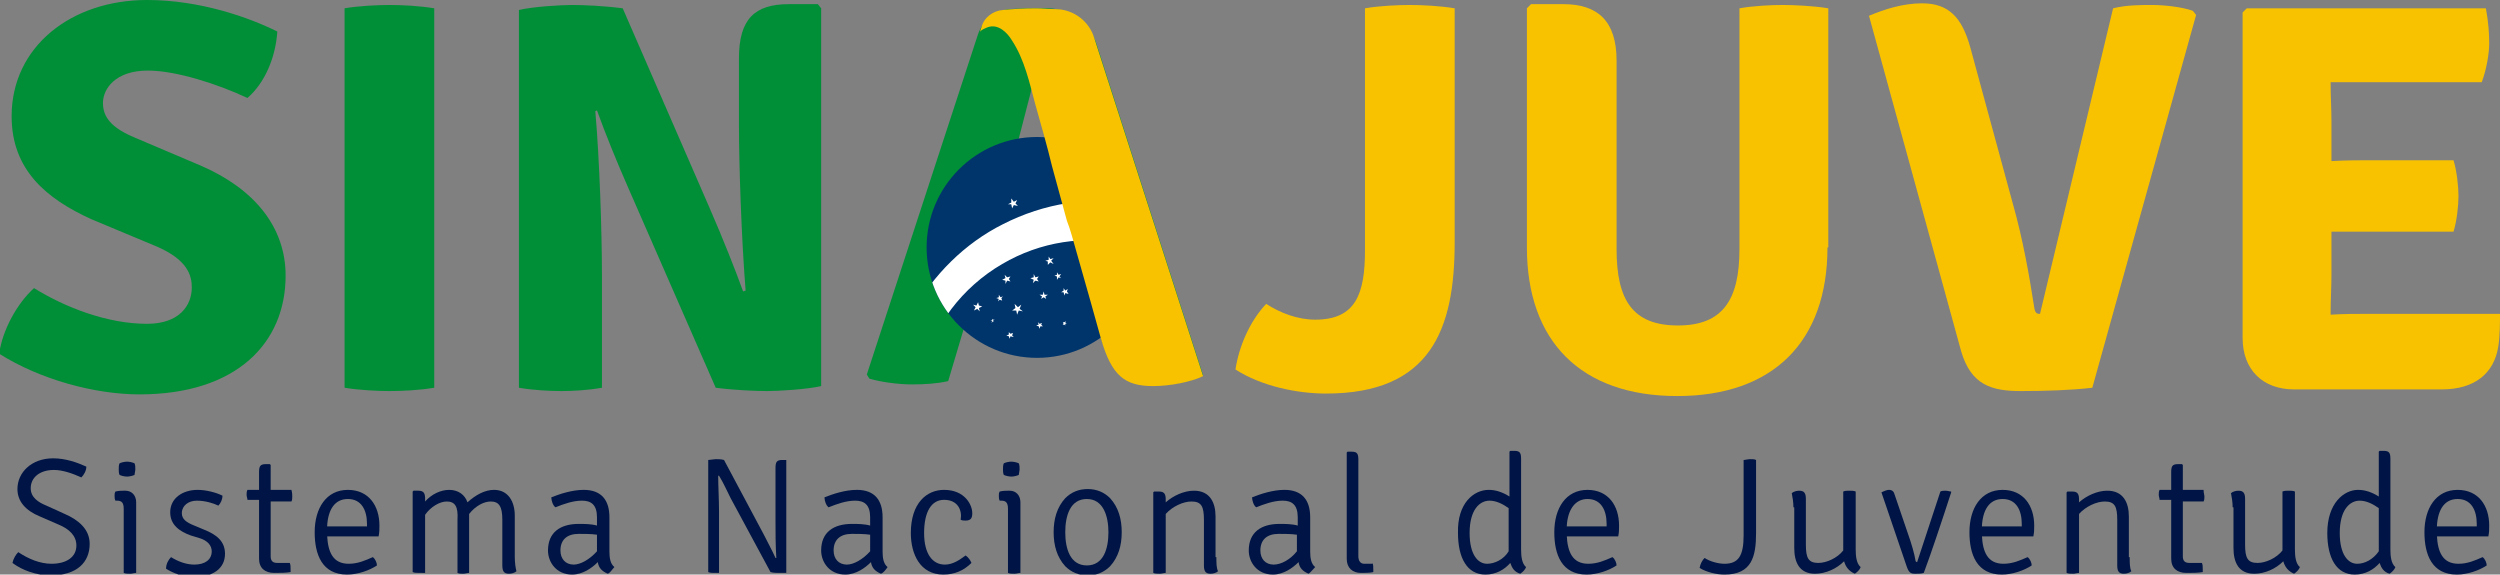 <?xml version="1.0" encoding="utf-8"?>
<!-- Generator: Adobe Illustrator 25.0.1, SVG Export Plug-In . SVG Version: 6.00 Build 0)  -->
<svg version="1.1" id="Camada_1" xmlns="http://www.w3.org/2000/svg" xmlns:xlink="http://www.w3.org/1999/xlink" x="0px" y="0px"
	 viewBox="0 0 301.1 69.2" style="enable-background:new 0 0 301.1 69.2;" xml:space="preserve">
<rect x="0" y="0" width="301.1" height="69.2" fill="#808080" stroke="none"/>
<style type="text/css">
	.st0{fill:#F8C200;}
	.st1{fill:#008F37;}
	.st2{fill:#00356C;}
	.st3{clip-path:url(#SVGID_2_);fill:#FFFFFF;}
	.st4{fill:#001545;}
	.st5{fill:#FFFFFF;}
</style>
<g>
	<g>
		<path class="st0" d="M158.4,38.5c4.9,0,6-3.1,6-8.4V1c1.7-0.3,4-0.4,5.4-0.4c1.4,0,3.6,0.1,5.4,0.4v28.2
			c0,10.5-2.9,18.2-15.5,18.2c-3.5,0-7.8-0.9-10.9-2.9c0.4-2.7,1.7-5.8,3.7-7.9C154.2,37.7,156.3,38.5,158.4,38.5z"/>
		<path class="st0" d="M220.1,29.8c0,11.3-6.5,17.9-18.1,17.9c-11.6,0-18.1-6.6-18.1-17.9V1l0.5-0.5h3.9c4.1,0,6.4,2,6.4,6.8V30
			c0,6.1,1.9,9.2,7.4,9.2c5.4,0,7.4-3.1,7.4-9.2V1c1.7-0.3,3.8-0.4,5.2-0.4c1.3,0,3.7,0.1,5.5,0.4V29.8z"/>
		<path class="st0" d="M254.5,1c1.6-0.4,3.3-0.4,4.7-0.4c1.3,0,3.5,0.2,4.9,0.7l0.4,0.5L252,46.7c-2.5,0.3-5.8,0.4-8.6,0.4
			c-3.5,0-6-0.7-7.2-4.8L225.1,1.9c1.9-0.8,4.1-1.5,6.4-1.5c3.2,0,4.8,1.7,5.8,5.3l5.2,19.1c1.1,3.9,1.9,8.3,2.5,12.2
			c0.1,0.7,0.3,0.8,0.7,0.8L254.5,1z"/>
		<path class="st0" d="M300.9,41.7c-0.5,3.3-2.9,5.2-6.8,5.2h-17.8c-3.8,0-6.2-2.4-6.2-6.2V1.5l0.5-0.5h28.8c0.3,1.6,0.4,3,0.4,4.2
			c0,1.2-0.3,3.1-0.9,4.7h-13.6h-4.6c0,1.8,0.1,3.1,0.1,4.8v4.7c1.7-0.1,3.6-0.1,4.5-0.1h10.2c0.4,1.3,0.6,3.2,0.6,4.3
			c0,1.2-0.2,3-0.6,4.3h-10.2h-4.5v5.1c0,1.7-0.1,3-0.1,4.8v0.1c1.5-0.1,3.1-0.1,4.9-0.1h15.5C301.1,38.8,301.1,40.4,300.9,41.7z"/>
	</g>
	<g>
		<g>
			<path class="st1" d="M117,36.5l-2.8,9.4c-1.3,0.3-2.8,0.4-4.4,0.4c-1.6,0-3.8-0.3-5.1-0.7l-0.3-0.5l13.4-41
				c0.6-1.7,2.1-2.9,3.9-3c1.1-0.1,2.2-0.1,3.1-0.1c0.4,0,0.9,0,1.5,0c2.7,0.1,5,1.8,5.8,4.4l12.8,39.8c-1.4,0.8-4,1.2-6,1.2
				c-3.3,0-4.9-1.2-6.3-5.7l-1.2-4.3c-0.8,0.1-1.9,0.1-2.5,0.1h-9.2C118.8,36.6,117.8,36.6,117,36.5z M119.4,28.4
				c0.8,0,1.9-0.1,2.6-0.1h4.8c0.7,0,1.6,0.1,2.3,0.1l-1.1-4c-1-3.7-2.6-9.6-3.7-13.9c0,0-2.4,9.4-3.4,12.9L119.4,28.4z"/>
		</g>
		<g>
			<circle class="st2" cx="124.9" cy="29.8" r="13.3"/>
			<g>
				<defs>
					<circle id="SVGID_1_" cx="124.9" cy="29.8" r="13.3"/>
				</defs>
				<clipPath id="SVGID_2_">
					<use xlink:href="#SVGID_1_"  style="overflow:visible;"/>
				</clipPath>
				<path class="st3" d="M153.6,36.9c-3.6-6.2-9.8-10.7-16.8-12.2c-5.4-1.2-11.1-0.2-16,2.3c-4.6,2.3-8.4,6.1-10.9,10.6
					c0,0,0,0,0,0.1c-1.1,2.1-2,4.4-2.6,6.7c-1.7,6.7-1.7,12.6,1.8,18.6l0.8,1.4l4.1-2.4l-0.8-1.4c-2.8-4.9-3.6-10.5-2.2-16
					c1.4-5.4,4.9-10,9.7-12.8c4.6-2.7,9.9-3.5,15.1-2.4c5.8,1.2,10.8,4.9,13.7,10l0.8,1.4l4.1-2.4L153.6,36.9z"/>
			</g>
		</g>
		<g>
			<path class="st0" d="M129.1,28.4c0,0,2.3,8.1,2.3,8.1l1.2,4.3c1.3,4.5,2.9,5.7,6.3,5.7c2,0,4.6-0.5,6-1.2L131.8,4.6
				c-0.6-2-2.4-3.4-4.5-3.5c-0.9,0-1.8-0.1-2.5-0.1c-1.6,0-3,0.1-4,0.2c-1.2,0.1-2.3,0.9-2.6,2.1c-0.1,0.2-0.1,0.4-0.2,0.6
				c0.1-0.3,0.7-0.5,0.9-0.6c1.3-0.5,2.4,0.6,3,1.6c1.5,2.3,2.1,5.1,2.8,7.7c0.7,2.5,1.4,4.9,2,7.4c0.6,2.2,1.2,4.4,1.8,6.6
				C128.7,27.1,128.9,27.7,129.1,28.4z"/>
		</g>
	</g>
	<g>
		<path class="st4" d="M2.2,66.5c1.2,0.8,2.6,1.4,4,1.4c1.8,0,3-0.8,3-2.2c0-1.2-0.9-2-2.1-2.5l-2.3-1c-1.7-0.7-2.7-1.8-2.7-3.3
			c0-2,1.7-3.7,4.3-3.7c1.5,0,2.9,0.5,4,1c0,0.5-0.3,1-0.6,1.3c-1.1-0.5-2.3-0.9-3.3-0.9c-1.7,0-2.8,0.9-2.8,2.2
			c0,1.1,0.9,1.7,1.9,2.1l2.2,1c1.6,0.7,3,1.8,3,3.6c0,2.2-1.5,3.8-4.7,3.8c-1.7,0-3.4-0.6-4.6-1.5C1.6,67.3,1.9,66.8,2.2,66.5z"/>
		<path class="st4" d="M16.4,69c-0.2,0-0.5,0.1-0.7,0.1c-0.3,0-0.6,0-0.8-0.1v-7.7c0-0.7-0.2-1-0.8-1h-0.2c-0.1-0.2-0.1-0.4-0.1-0.6
			c0-0.2,0-0.3,0.1-0.5c0.4-0.1,0.8-0.1,1-0.1h0.2c0.8,0,1.3,0.6,1.3,1.4V69z M14.4,55.8c0.2-0.1,0.6-0.2,0.9-0.2
			c0.3,0,0.7,0.1,0.9,0.2c0.1,0.2,0.1,0.5,0.1,0.7c0,0.2-0.1,0.6-0.1,0.7c-0.2,0.1-0.6,0.2-0.9,0.2c-0.3,0-0.7-0.1-0.9-0.2
			c-0.1-0.2-0.1-0.5-0.1-0.7C14.3,56.3,14.3,56,14.4,55.8z"/>
		<path class="st4" d="M20.6,67.1c0.8,0.5,1.8,0.9,2.8,0.9c1.3,0,2.1-0.6,2.1-1.6c0-0.7-0.5-1.3-1.5-1.6L23,64.5
			c-1.4-0.5-2.5-1.3-2.5-2.8c0-1.7,1.5-2.7,3.3-2.7c1,0,2.2,0.3,3,0.7c0,0.4-0.2,0.9-0.5,1.2c-0.6-0.3-1.6-0.6-2.6-0.6
			c-1,0-1.8,0.6-1.8,1.5c0,0.7,0.5,1.1,1.5,1.5l1.2,0.5c1.5,0.6,2.5,1.4,2.5,2.9c0,1.8-1.5,2.8-3.7,2.8c-1.4,0-2.6-0.5-3.4-1
			C20,67.9,20.3,67.4,20.6,67.1z"/>
		<path class="st4" d="M35.2,59.8c0,0.2,0,0.4-0.1,0.6l-2.5,0V67c0,0.5,0.2,0.8,0.8,0.8h1.5c0.1,0.2,0.1,0.5,0.1,0.8
			c0,0.1,0,0.2,0,0.3c-0.6,0.1-1.2,0.1-2,0.1c-1.1,0-1.8-0.6-1.8-1.7v-7.1l-1.4,0c0-0.2-0.1-0.4-0.1-0.6c0-0.2,0-0.4,0.1-0.6l1.4,0
			v-2.1c0-0.7,0.1-1,0.8-1h0.5l0.1,0.1v3l2.5,0C35.2,59.4,35.2,59.6,35.2,59.8z"/>
		<path class="st4" d="M39.4,64.5c0.1,2,0.7,3.4,2.6,3.4c1.1,0,2-0.4,2.9-0.8c0.3,0.2,0.5,0.7,0.5,1c-0.9,0.6-2.3,1.1-3.6,1.1
			c-3,0-3.9-2.4-3.9-5.1c0-2.9,1.4-5.1,4-5.1c2.5,0,3.8,1.9,3.8,4.3c0,0.5,0,0.8-0.1,1.3H39.4z M39.4,63.4h4.8v-0.3
			c0-1.7-0.7-3-2.3-3C40.3,60.1,39.5,61.4,39.4,63.4z"/>
		<path class="st4" d="M53.8,60.4c-0.8,0-1.9,0.6-2.6,1.6v7C51,69,50.8,69,50.5,69c-0.3,0-0.6,0-0.8-0.1v-9.7l0.1-0.1h0.6
			c0.7,0,0.8,0.4,0.8,1v0.3c0.8-0.9,1.9-1.4,2.9-1.4c1.1,0,1.9,0.6,2.2,1.5c1-0.9,2.1-1.5,3.2-1.5c1.7,0,2.5,1.4,2.5,3.1v5
			c0,0.7,0.1,1.3,0.2,1.7c-0.2,0.2-0.6,0.3-0.9,0.3c-0.6,0-0.8-0.3-0.8-1v-5.5c0-1.6-0.4-2.2-1.4-2.2c-0.8,0-1.8,0.5-2.6,1.5v0.2V69
			c-0.2,0-0.5,0.1-0.7,0.1c-0.3,0-0.5,0-0.7-0.1v-6.4C55.2,61,54.8,60.4,53.8,60.4z"/>
		<path class="st4" d="M73.2,69.1c-0.7-0.3-1.1-0.7-1.2-1.4c-0.7,0.7-1.8,1.5-3.1,1.5c-1.9,0-2.9-1.5-2.9-2.9c0-2.2,1.5-3.2,3.7-3.2
			c0.7,0,1.5,0,2.2,0.2v-1c0-1.5-0.7-2-1.8-2s-2.2,0.4-3.2,0.8c-0.3-0.2-0.5-0.8-0.5-1.2c1-0.4,2.5-0.9,3.9-0.9
			c2.1,0,3.1,1.2,3.1,3.3v4.1c0,0.8,0.1,1.5,0.6,1.9C73.7,68.6,73.5,69,73.2,69.1z M71.9,66.4v-2c-0.7-0.1-1.5-0.1-2.2-0.1
			c-1.4,0-2.2,0.7-2.2,2c0,1,0.6,1.7,1.6,1.7C69.9,68,71,67.4,71.9,66.4z"/>
		<path class="st4" d="M94.7,55.4V69C94.5,69,94,69,93.8,69c-0.2,0-0.7,0-1-0.1L88,60c-0.5-1-0.9-1.9-1.4-2.7h-0.1
			c0,1.2,0.1,2.9,0.1,4.3V69C86.4,69,86.2,69,86,69c-0.2,0-0.5,0-0.7-0.1V55.4c0.2,0,0.7-0.1,0.9-0.1c0.2,0,0.7,0,1,0.1l4.8,9
			c0.5,1,1,1.9,1.4,2.8h0.1c-0.1-1.5-0.1-3.2-0.1-4.5v-6.3c0-0.7,0.1-1,0.8-1h0.5L94.7,55.4z"/>
		<path class="st4" d="M106.1,69.1c-0.7-0.3-1.1-0.7-1.2-1.4c-0.7,0.7-1.8,1.5-3.1,1.5c-1.9,0-2.9-1.5-2.9-2.9
			c0-2.2,1.5-3.2,3.7-3.2c0.7,0,1.5,0,2.2,0.2v-1c0-1.5-0.7-2-1.8-2c-1.1,0-2.2,0.4-3.2,0.8c-0.3-0.2-0.5-0.8-0.5-1.2
			c1-0.4,2.5-0.9,3.9-0.9c2.1,0,3.1,1.2,3.1,3.3v4.1c0,0.8,0.1,1.5,0.6,1.9C106.7,68.6,106.4,69,106.1,69.1z M104.8,66.4v-2
			c-0.7-0.1-1.5-0.1-2.2-0.1c-1.4,0-2.2,0.7-2.2,2c0,1,0.6,1.7,1.6,1.7C102.8,68,103.9,67.4,104.8,66.4z"/>
		<path class="st4" d="M113.7,60.2c-1.5,0-2.4,1.4-2.4,4c0,2.5,1,3.8,2.5,3.8c1,0,1.8-0.6,2.5-1.1c0.3,0.2,0.6,0.6,0.7,0.9
			c-0.9,0.9-2,1.4-3.4,1.4c-2.8,0-3.9-2.5-3.9-5c0-3.6,1.9-5.2,4-5.2c2.5,0,3.4,1.8,3.4,2.8c0,0.5-0.1,0.9-0.8,0.9
			c-0.2,0-0.4,0-0.6-0.1C115.9,61.5,115.4,60.2,113.7,60.2z"/>
		<path class="st4" d="M122.9,69c-0.2,0-0.5,0.1-0.7,0.1c-0.3,0-0.6,0-0.8-0.1v-7.7c0-0.7-0.2-1-0.8-1h-0.2
			c-0.1-0.2-0.1-0.4-0.1-0.6c0-0.2,0-0.3,0.1-0.5c0.4-0.1,0.8-0.1,1-0.1h0.2c0.8,0,1.3,0.6,1.3,1.4V69z M120.9,55.8
			c0.2-0.1,0.6-0.2,0.9-0.2c0.3,0,0.7,0.1,0.9,0.2c0.1,0.2,0.1,0.5,0.1,0.7c0,0.2-0.1,0.6-0.1,0.7c-0.2,0.1-0.6,0.2-0.9,0.2
			c-0.3,0-0.7-0.1-0.9-0.2c-0.1-0.2-0.1-0.5-0.1-0.7C120.8,56.3,120.8,56,120.9,55.8z"/>
		<path class="st4" d="M133.7,68.2c-0.7,0.7-1.6,1.1-2.7,1.1c-1.1,0-2-0.4-2.7-1.1c-1-1.1-1.4-2.5-1.4-4.1c0-1.6,0.4-3,1.4-4.1
			c0.7-0.7,1.6-1.1,2.7-1.1c1.1,0,2,0.4,2.7,1.1c1,1.1,1.4,2.5,1.4,4.1C135.1,65.7,134.7,67.1,133.7,68.2z M130.9,68.1
			c2,0,2.6-2,2.6-4c0-1.9-0.6-4-2.6-4c-2,0-2.6,2-2.6,4C128.3,66.1,128.9,68.1,130.9,68.1z"/>
		<path class="st4" d="M146.5,67.1c0,0.7,0,1.3,0.2,1.7c-0.2,0.2-0.6,0.3-0.9,0.3c-0.6,0-0.8-0.3-0.8-1v-5.5c0-1.6-0.3-2.2-1.5-2.2
			c-1,0-2.3,0.6-3.1,1.5V69c-0.2,0-0.5,0.1-0.7,0.1c-0.3,0-0.6,0-0.8-0.1v-9.7l0.1-0.1h0.6c0.7,0,0.8,0.4,0.8,1v0.3
			c0.9-0.8,2.2-1.4,3.4-1.4c1.9,0,2.6,1.4,2.6,3.1V67.1z"/>
		<path class="st4" d="M157.6,69.1c-0.7-0.3-1.1-0.7-1.2-1.4c-0.7,0.7-1.8,1.5-3.1,1.5c-1.9,0-2.9-1.5-2.9-2.9
			c0-2.2,1.5-3.2,3.7-3.2c0.7,0,1.5,0,2.2,0.2v-1c0-1.5-0.7-2-1.8-2c-1.1,0-2.2,0.4-3.2,0.8c-0.3-0.2-0.5-0.8-0.5-1.2
			c1-0.4,2.5-0.9,3.9-0.9c2.1,0,3.1,1.2,3.1,3.3v4.1c0,0.8,0.1,1.5,0.6,1.9C158.1,68.6,157.8,69,157.6,69.1z M156.2,66.4v-2
			c-0.7-0.1-1.5-0.1-2.2-0.1c-1.4,0-2.2,0.7-2.2,2c0,1,0.6,1.7,1.6,1.7C154.3,68,155.4,67.4,156.2,66.4z"/>
		<path class="st4" d="M165.3,67.8c0.1,0.2,0.1,0.5,0.1,0.8c0,0.1,0,0.2,0,0.3c-0.4,0.1-1,0.1-1.5,0.1c-1,0-1.7-0.6-1.7-1.7V54.5
			l0.1-0.1h0.5c0.7,0,0.8,0.3,0.8,1V67c0,0.6,0.3,0.9,0.7,0.9H165.3z"/>
		<path class="st4" d="M179.3,59c0.9,0,1.7,0.3,2.5,0.8v-5.4l0.1-0.1h0.5c0.7,0,0.8,0.3,0.8,1v10.9c0,0.8,0.1,1.7,0.6,2.1
			c-0.1,0.3-0.4,0.6-0.7,0.8c-0.7-0.2-1-0.7-1.2-1.3c-0.7,0.8-1.7,1.4-3,1.4c-2.2,0-3.3-2-3.3-5C175.5,60.6,177.5,59,179.3,59z
			 M181.7,66.4v-5.2c-0.7-0.5-1.5-0.9-2.3-0.9c-1.2,0-2.4,1.1-2.4,3.9c0,2.6,1,3.7,2.1,3.7C180,67.9,181.1,67.4,181.7,66.4z"/>
		<path class="st4" d="M188.7,64.5c0.1,2,0.7,3.4,2.6,3.4c1.1,0,2-0.4,2.9-0.8c0.3,0.2,0.5,0.7,0.5,1c-0.9,0.6-2.3,1.1-3.6,1.1
			c-3,0-3.9-2.4-3.9-5.1c0-2.9,1.4-5.1,4-5.1c2.5,0,3.8,1.9,3.8,4.3c0,0.5,0,0.8-0.1,1.3H188.7z M188.7,63.4h4.8v-0.3
			c0-1.7-0.7-3-2.3-3C189.7,60.1,188.8,61.4,188.7,63.4z"/>
		<path class="st4" d="M207.7,67.9c1.7,0,2.3-1,2.3-3.4v-9.1c0.2,0,0.5-0.1,0.8-0.1c0.3,0,0.5,0,0.7,0.1v8.8c0,2.8-0.5,5-3.8,5
			c-1,0-2.2-0.3-3-0.8c0.1-0.5,0.3-0.9,0.6-1.2C205.9,67.6,206.9,67.9,207.7,67.9z"/>
		<path class="st4" d="M216,61.1c0-0.6-0.1-1.2-0.2-1.7c0.2-0.2,0.6-0.3,0.9-0.3c0.6,0,0.8,0.3,0.8,1v5.5c0,1.6,0.3,2.2,1.5,2.2
			c1,0,2.3-0.6,3-1.5v-7.1c0.2-0.1,0.5-0.1,0.7-0.1c0.3,0,0.6,0,0.8,0.1v7c0,0.8,0.1,1.7,0.6,2.1c-0.1,0.3-0.4,0.6-0.7,0.8
			c-0.7-0.3-1.1-0.8-1.3-1.5c-0.9,0.9-2.2,1.5-3.5,1.5c-1.9,0-2.5-1.4-2.5-3.1V61.1z"/>
		<path class="st4" d="M233.7,59.2c0.2-0.1,0.4-0.1,0.6-0.1c0.3,0,0.5,0.1,0.7,0.1l0,0.1c-1,3.1-2.5,7.6-3.3,9.7
			c-0.3,0.1-0.7,0.1-1,0.1c-0.6,0-0.8-0.1-1.1-1l-3-8.8c0.4-0.2,0.7-0.3,0.9-0.3c0.4,0,0.6,0.2,0.7,0.6l1.6,4.7
			c0.4,1.1,0.8,2.5,0.9,3.2c0,0.1,0.1,0.2,0.2,0.2L233.7,59.2z"/>
		<path class="st4" d="M238.7,64.5c0.1,2,0.7,3.4,2.6,3.4c1.1,0,2-0.4,2.9-0.8c0.3,0.2,0.5,0.7,0.5,1c-0.9,0.6-2.3,1.1-3.6,1.1
			c-3,0-3.9-2.4-3.9-5.1c0-2.9,1.4-5.1,4-5.1c2.5,0,3.8,1.9,3.8,4.3c0,0.5,0,0.8-0.1,1.3H238.7z M238.7,63.4h4.8v-0.3
			c0-1.7-0.7-3-2.3-3C239.6,60.1,238.8,61.4,238.7,63.4z"/>
		<path class="st4" d="M256.5,67.1c0,0.7,0,1.3,0.2,1.7c-0.2,0.2-0.6,0.3-0.9,0.3c-0.6,0-0.8-0.3-0.8-1v-5.5c0-1.6-0.3-2.2-1.5-2.2
			c-1,0-2.3,0.6-3.1,1.5V69c-0.2,0-0.5,0.1-0.7,0.1c-0.3,0-0.6,0-0.8-0.1v-9.7l0.1-0.1h0.6c0.7,0,0.8,0.4,0.8,1v0.3
			c0.9-0.8,2.2-1.4,3.4-1.4c1.9,0,2.6,1.4,2.6,3.1V67.1z"/>
		<path class="st4" d="M265.5,59.8c0,0.2,0,0.4-0.1,0.6l-2.5,0V67c0,0.5,0.2,0.8,0.8,0.8h1.5c0.1,0.2,0.1,0.5,0.1,0.8
			c0,0.1,0,0.2,0,0.3c-0.6,0.1-1.2,0.1-2,0.1c-1.1,0-1.8-0.6-1.8-1.7v-7.1l-1.4,0c0-0.2-0.1-0.4-0.1-0.6c0-0.2,0-0.4,0.1-0.6l1.4,0
			v-2.1c0-0.7,0.1-1,0.8-1h0.5l0.1,0.1v3l2.5,0C265.4,59.4,265.5,59.6,265.5,59.8z"/>
		<path class="st4" d="M268.9,61.1c0-0.6-0.1-1.2-0.2-1.7c0.2-0.2,0.6-0.3,0.9-0.3c0.6,0,0.8,0.3,0.8,1v5.5c0,1.6,0.3,2.2,1.5,2.2
			c1,0,2.3-0.6,3-1.5v-7.1c0.2-0.1,0.5-0.1,0.7-0.1c0.3,0,0.6,0,0.8,0.1v7c0,0.8,0.1,1.7,0.6,2.1c-0.1,0.3-0.4,0.6-0.7,0.8
			c-0.7-0.3-1.1-0.8-1.3-1.5c-0.9,0.9-2.2,1.5-3.5,1.5c-1.9,0-2.5-1.4-2.5-3.1V61.1z"/>
		<path class="st4" d="M284,59c0.9,0,1.7,0.3,2.5,0.8v-5.4l0.1-0.1h0.5c0.7,0,0.8,0.3,0.8,1v10.9c0,0.8,0.1,1.7,0.6,2.1
			c-0.1,0.3-0.4,0.6-0.7,0.8c-0.7-0.2-1-0.7-1.2-1.3c-0.7,0.8-1.7,1.4-3,1.4c-2.2,0-3.3-2-3.3-5C280.3,60.6,282.3,59,284,59z
			 M286.5,66.4v-5.2c-0.7-0.5-1.5-0.9-2.3-0.9c-1.2,0-2.4,1.1-2.4,3.9c0,2.6,1,3.7,2.1,3.7C284.8,67.9,285.8,67.4,286.5,66.4z"/>
		<path class="st4" d="M293.5,64.5c0.1,2,0.7,3.4,2.6,3.4c1.1,0,2-0.4,2.9-0.8c0.3,0.2,0.5,0.7,0.5,1c-0.9,0.6-2.3,1.1-3.6,1.1
			c-3,0-3.9-2.4-3.9-5.1c0-2.9,1.4-5.1,4-5.1c2.5,0,3.8,1.9,3.8,4.3c0,0.5,0,0.8-0.1,1.3H293.5z M293.5,63.4h4.8v-0.3
			c0-1.7-0.7-3-2.3-3C294.4,60.1,293.6,61.4,293.5,63.4z"/>
	</g>
	<polygon class="st5" points="121.8,23.9 122.1,24.3 122.5,24.1 122.3,24.5 122.6,24.8 122.1,24.7 121.9,25.1 121.8,24.6 
		121.4,24.6 121.8,24.4 	"/>
	<polygon class="st5" points="120.3,35.5 120.5,35.8 120.8,35.7 120.6,35.9 120.7,36.2 120.4,36.1 120.2,36.3 120.3,36 120,35.9 
		120.3,35.8 	"/>
	<polygon class="st5" points="125.7,35.1 125.8,35.5 126.2,35.5 125.9,35.7 126,36 125.7,35.8 125.4,36 125.5,35.7 125.2,35.5 
		125.6,35.5 	"/>
	<polygon class="st5" points="128.4,38.7 128.3,38.9 128.5,39 128.3,39 128.3,39.2 128.2,39.1 128,39.1 128.1,38.9 128,38.8 
		128.2,38.8 	"/>
	<polygon class="st5" points="128.1,34.7 128.3,35 128.6,34.8 128.5,35.1 128.7,35.4 128.3,35.3 128.2,35.6 128.1,35.2 127.8,35.2 
		128.1,35 	"/>
	<polygon class="st5" points="121,33.1 121.3,33.4 121.7,33.3 121.5,33.6 121.7,33.9 121.3,33.8 121.1,34.2 121.1,33.8 120.7,33.7 
		121.1,33.5 	"/>
	<polygon class="st5" points="117.8,36.4 117.9,36.8 118.3,36.9 117.9,37.1 118,37.5 117.7,37.2 117.3,37.4 117.5,37 117.2,36.7 
		117.6,36.8 	"/>
	<polygon class="st5" points="119.5,38.4 119.6,38.5 119.8,38.5 119.6,38.6 119.7,38.8 119.6,38.7 119.4,38.9 119.5,38.7 
		119.3,38.6 119.5,38.6 	"/>
	<polygon class="st5" points="121.5,40 121.7,40.2 122,40.1 121.9,40.4 122.1,40.6 121.7,40.5 121.6,40.8 121.5,40.5 121.2,40.4 
		121.5,40.3 	"/>
	<polygon class="st5" points="122.2,36.6 122.6,37 123,36.7 122.8,37.2 123.2,37.5 122.7,37.4 122.5,37.9 122.4,37.4 121.9,37.4 
		122.3,37.1 	"/>
	<polygon class="st5" points="125,38.8 125.2,39 125.5,38.9 125.4,39.1 125.6,39.3 125.3,39.3 125.2,39.6 125.1,39.3 124.8,39.2 
		125.1,39.1 	"/>
	<polygon class="st5" points="124.5,33 124.7,33.4 125.1,33.3 124.9,33.6 125.1,33.9 124.7,33.8 124.4,34.1 124.5,33.7 124.1,33.5 
		124.5,33.4 	"/>
	<polygon class="st5" points="127.3,32.8 127.5,33.1 127.8,33 127.6,33.3 127.8,33.5 127.5,33.4 127.3,33.7 127.3,33.3 127,33.2 
		127.3,33.1 	"/>
	<polygon class="st5" points="126.3,30.9 126.5,31.2 126.9,31.1 126.6,31.4 126.9,31.8 126.5,31.6 126.2,31.9 126.2,31.5 
		125.9,31.4 126.3,31.3 	"/>
	<path class="st1" d="M4.1,34.7c3.7,2.3,8.8,4.3,13.6,4.3c3.9,0,5.4-2.2,5.4-4.4c0-1.4-0.5-3.3-4.2-4.9L11,26.4
		c-5.5-2.5-9.6-6-9.6-12.4c0-8.4,7.2-14,16.3-14C24.1,0,30,2.1,33.4,3.8c-0.2,3.1-1.5,6.2-3.6,8c-3.4-1.6-8.5-3.3-12-3.3
		c-3.9,0-5.4,2.2-5.4,3.9s1,3,3.9,4.2l8,3.4c6.4,2.8,10.1,7.4,10.1,13.2c0,8.1-5.9,14.3-17.6,14.3c-5.4,0-12-1.8-16.9-4.9
		C0.3,39.7,2.1,36.5,4.1,34.7z M41.5,1c1.7-0.3,4.1-0.4,5.4-0.4c1.5,0,3.6,0.1,5.4,0.4v45.7c-1.8,0.3-3.9,0.4-5.4,0.4
		c-1.3,0-3.6-0.1-5.4-0.4V1z M98.9,1v45.5c-1.7,0.4-5.2,0.6-6.5,0.6s-3.9-0.1-6.2-0.4L75.7,22.7c-1.5-3.4-2.9-6.9-3.8-9.4l-0.2,0.1
		c0.5,5.7,0.8,14.4,0.8,20v13.3c-1.7,0.3-3.5,0.4-4.9,0.4c-1.3,0-3.4-0.1-5.1-0.4V1.2c1.7-0.4,5-0.6,6.4-0.6S72.7,0.7,75,1
		l10.4,23.9c1.7,3.9,3.2,7.7,4.1,10.2l0.3-0.1C89.3,28.7,89,19.8,89,15.2V7c0-4.7,1.9-6.5,6-6.5h3.5L98.9,1z"/>
</g>
</svg>
